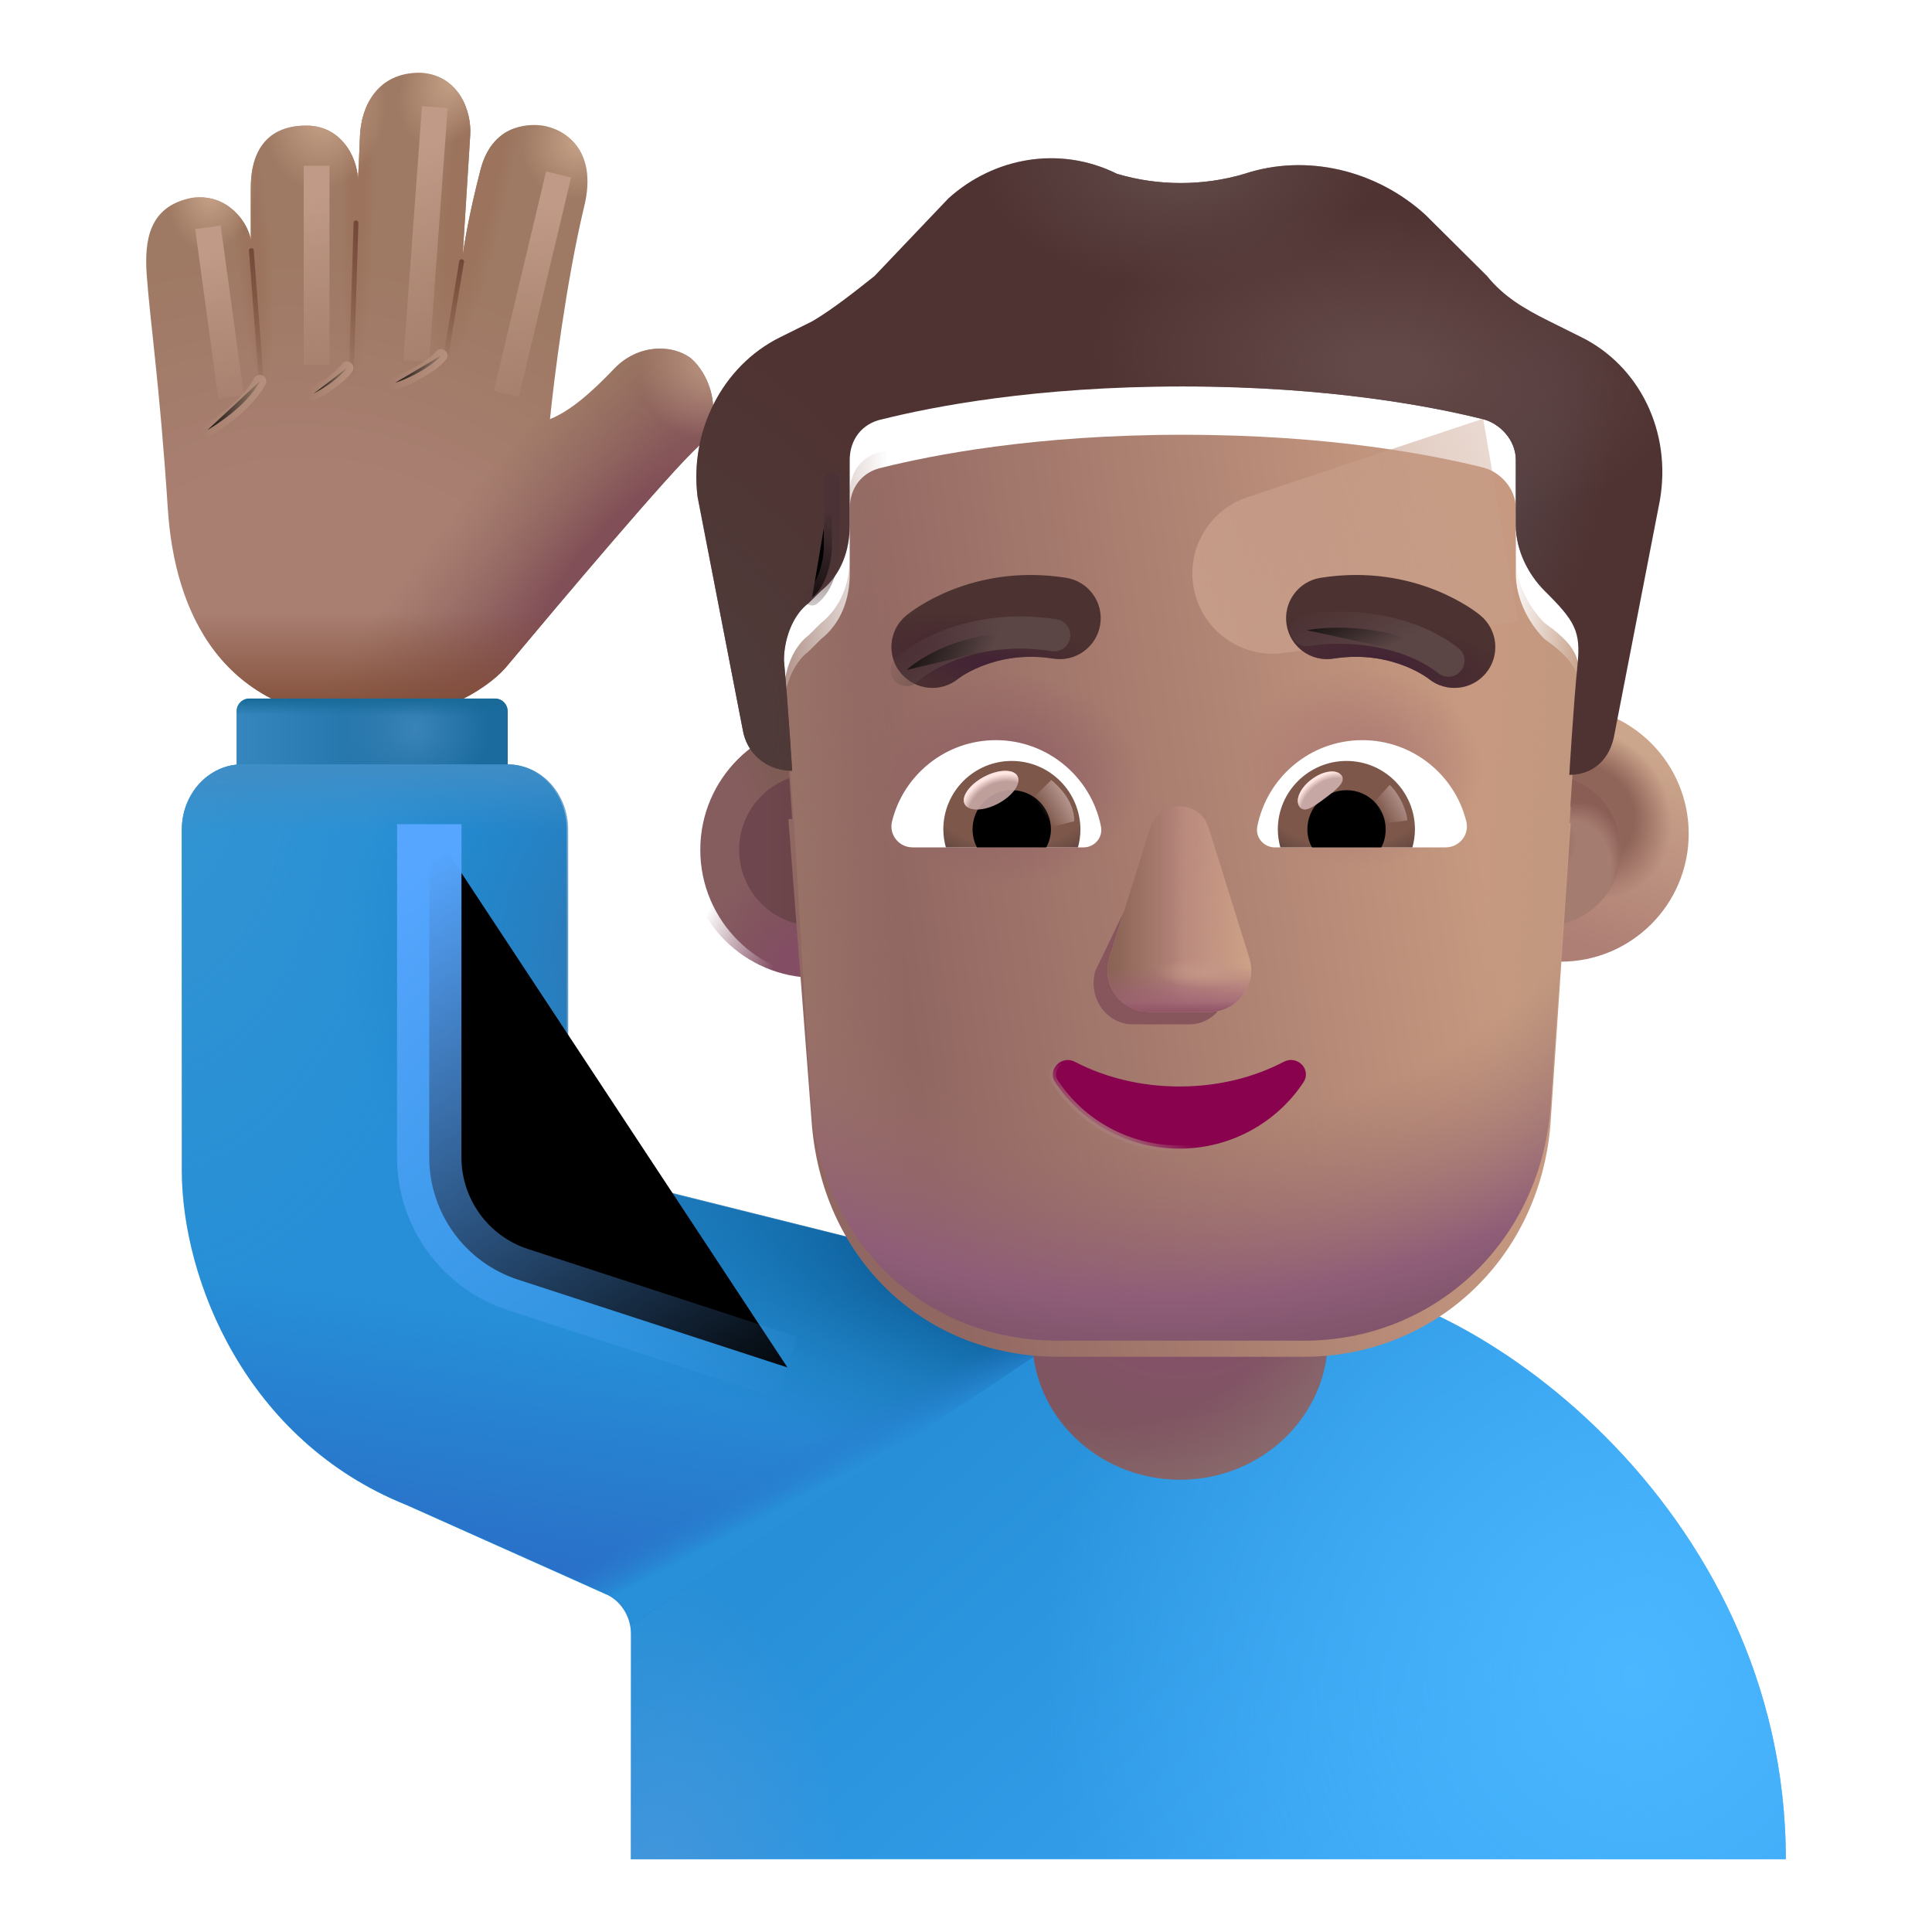 <svg viewBox="1 1 30 30" xmlns="http://www.w3.org/2000/svg">
<path d="M3.606 8.903C3.481 6.981 3.325 5.945 3.278 5.263C3.243 4.75 3.301 4.196 3.989 4.071C4.587 3.997 4.872 4.523 4.895 4.731C4.893 4.531 4.895 4.052 4.895 3.927C4.895 3.716 4.903 2.95 5.755 2.95C6.356 2.95 6.571 3.537 6.555 3.813C6.566 3.712 6.578 3.4 6.59 3.106C6.609 2.673 6.842 2.117 7.536 2.13C8.133 2.169 8.329 2.743 8.301 3.106L8.184 4.974C8.208 4.786 8.287 4.309 8.462 3.634C8.637 2.959 9.163 2.914 9.419 2.95C9.745 2.996 10.298 3.311 10.067 4.224C9.792 5.38 9.605 6.868 9.54 7.509C9.864 7.376 10.182 7.096 10.541 6.721C10.901 6.346 11.428 6.338 11.725 6.561C12.065 6.854 12.247 7.528 11.844 7.931C11.382 8.356 9.715 10.336 8.887 11.325C8.658 11.617 7.89 12.2 6.653 12.2C4.45 12.106 3.711 10.524 3.606 8.903Z" fill="url(#paint0_radial_4002_3870)"/>
<path d="M3.606 8.903C3.481 6.981 3.325 5.945 3.278 5.263C3.243 4.75 3.301 4.196 3.989 4.071C4.587 3.997 4.872 4.523 4.895 4.731C4.893 4.531 4.895 4.052 4.895 3.927C4.895 3.716 4.903 2.95 5.755 2.95C6.356 2.95 6.571 3.537 6.555 3.813C6.566 3.712 6.578 3.4 6.59 3.106C6.609 2.673 6.842 2.117 7.536 2.13C8.133 2.169 8.329 2.743 8.301 3.106L8.184 4.974C8.208 4.786 8.287 4.309 8.462 3.634C8.637 2.959 9.163 2.914 9.419 2.95C9.745 2.996 10.298 3.311 10.067 4.224C9.792 5.38 9.605 6.868 9.54 7.509C9.864 7.376 10.182 7.096 10.541 6.721C10.901 6.346 11.428 6.338 11.725 6.561C12.065 6.854 12.247 7.528 11.844 7.931C11.382 8.356 9.715 10.336 8.887 11.325C8.658 11.617 7.89 12.2 6.653 12.2C4.45 12.106 3.711 10.524 3.606 8.903Z" fill="url(#paint1_radial_4002_3870)"/>
<path d="M3.606 8.903C3.481 6.981 3.325 5.945 3.278 5.263C3.243 4.75 3.301 4.196 3.989 4.071C4.587 3.997 4.872 4.523 4.895 4.731C4.893 4.531 4.895 4.052 4.895 3.927C4.895 3.716 4.903 2.95 5.755 2.95C6.356 2.95 6.571 3.537 6.555 3.813C6.566 3.712 6.578 3.4 6.59 3.106C6.609 2.673 6.842 2.117 7.536 2.13C8.133 2.169 8.329 2.743 8.301 3.106L8.184 4.974C8.208 4.786 8.287 4.309 8.462 3.634C8.637 2.959 9.163 2.914 9.419 2.95C9.745 2.996 10.298 3.311 10.067 4.224C9.792 5.38 9.605 6.868 9.54 7.509C9.864 7.376 10.182 7.096 10.541 6.721C10.901 6.346 11.428 6.338 11.725 6.561C12.065 6.854 12.247 7.528 11.844 7.931C11.382 8.356 9.715 10.336 8.887 11.325C8.658 11.617 7.89 12.2 6.653 12.2C4.45 12.106 3.711 10.524 3.606 8.903Z" fill="url(#paint2_linear_4002_3870)"/>
<path d="M3.606 8.903C3.481 6.981 3.325 5.945 3.278 5.263C3.243 4.75 3.301 4.196 3.989 4.071C4.587 3.997 4.872 4.523 4.895 4.731C4.893 4.531 4.895 4.052 4.895 3.927C4.895 3.716 4.903 2.95 5.755 2.95C6.356 2.95 6.571 3.537 6.555 3.813C6.566 3.712 6.578 3.4 6.59 3.106C6.609 2.673 6.842 2.117 7.536 2.13C8.133 2.169 8.329 2.743 8.301 3.106L8.184 4.974C8.208 4.786 8.287 4.309 8.462 3.634C8.637 2.959 9.163 2.914 9.419 2.95C9.745 2.996 10.298 3.311 10.067 4.224C9.792 5.38 9.605 6.868 9.54 7.509C9.864 7.376 10.182 7.096 10.541 6.721C10.901 6.346 11.428 6.338 11.725 6.561C12.065 6.854 12.247 7.528 11.844 7.931C11.382 8.356 9.715 10.336 8.887 11.325C8.658 11.617 7.89 12.2 6.653 12.2C4.45 12.106 3.711 10.524 3.606 8.903Z" fill="url(#paint3_radial_4002_3870)"/>
<path d="M3.606 8.903C3.481 6.981 3.325 5.945 3.278 5.263C3.243 4.75 3.301 4.196 3.989 4.071C4.587 3.997 4.872 4.523 4.895 4.731C4.893 4.531 4.895 4.052 4.895 3.927C4.895 3.716 4.903 2.95 5.755 2.95C6.356 2.95 6.571 3.537 6.555 3.813C6.566 3.712 6.578 3.4 6.59 3.106C6.609 2.673 6.842 2.117 7.536 2.13C8.133 2.169 8.329 2.743 8.301 3.106L8.184 4.974C8.208 4.786 8.287 4.309 8.462 3.634C8.637 2.959 9.163 2.914 9.419 2.95C9.745 2.996 10.298 3.311 10.067 4.224C9.792 5.38 9.605 6.868 9.54 7.509C9.864 7.376 10.182 7.096 10.541 6.721C10.901 6.346 11.428 6.338 11.725 6.561C12.065 6.854 12.247 7.528 11.844 7.931C11.382 8.356 9.715 10.336 8.887 11.325C8.658 11.617 7.89 12.2 6.653 12.2C4.45 12.106 3.711 10.524 3.606 8.903Z" fill="url(#paint4_radial_4002_3870)"/>
<path d="M3.606 8.903C3.481 6.981 3.325 5.945 3.278 5.263C3.243 4.75 3.301 4.196 3.989 4.071C4.587 3.997 4.872 4.523 4.895 4.731C4.893 4.531 4.895 4.052 4.895 3.927C4.895 3.716 4.903 2.95 5.755 2.95C6.356 2.95 6.571 3.537 6.555 3.813C6.566 3.712 6.578 3.4 6.59 3.106C6.609 2.673 6.842 2.117 7.536 2.13C8.133 2.169 8.329 2.743 8.301 3.106L8.184 4.974C8.208 4.786 8.287 4.309 8.462 3.634C8.637 2.959 9.163 2.914 9.419 2.95C9.745 2.996 10.298 3.311 10.067 4.224C9.792 5.38 9.605 6.868 9.54 7.509C9.864 7.376 10.182 7.096 10.541 6.721C10.901 6.346 11.428 6.338 11.725 6.561C12.065 6.854 12.247 7.528 11.844 7.931C11.382 8.356 9.715 10.336 8.887 11.325C8.658 11.617 7.89 12.2 6.653 12.2C4.45 12.106 3.711 10.524 3.606 8.903Z" fill="url(#paint5_radial_4002_3870)"/>
<path d="M3.606 8.903C3.481 6.981 3.325 5.945 3.278 5.263C3.243 4.75 3.301 4.196 3.989 4.071C4.587 3.997 4.872 4.523 4.895 4.731C4.893 4.531 4.895 4.052 4.895 3.927C4.895 3.716 4.903 2.95 5.755 2.95C6.356 2.95 6.571 3.537 6.555 3.813C6.566 3.712 6.578 3.4 6.59 3.106C6.609 2.673 6.842 2.117 7.536 2.13C8.133 2.169 8.329 2.743 8.301 3.106L8.184 4.974C8.208 4.786 8.287 4.309 8.462 3.634C8.637 2.959 9.163 2.914 9.419 2.95C9.745 2.996 10.298 3.311 10.067 4.224C9.792 5.38 9.605 6.868 9.54 7.509C9.864 7.376 10.182 7.096 10.541 6.721C10.901 6.346 11.428 6.338 11.725 6.561C12.065 6.854 12.247 7.528 11.844 7.931C11.382 8.356 9.715 10.336 8.887 11.325C8.658 11.617 7.89 12.2 6.653 12.2C4.45 12.106 3.711 10.524 3.606 8.903Z" fill="url(#paint6_radial_4002_3870)"/>
<path d="M3.606 8.903C3.481 6.981 3.325 5.945 3.278 5.263C3.243 4.75 3.301 4.196 3.989 4.071C4.587 3.997 4.872 4.523 4.895 4.731C4.893 4.531 4.895 4.052 4.895 3.927C4.895 3.716 4.903 2.95 5.755 2.95C6.356 2.95 6.571 3.537 6.555 3.813C6.566 3.712 6.578 3.4 6.59 3.106C6.609 2.673 6.842 2.117 7.536 2.13C8.133 2.169 8.329 2.743 8.301 3.106L8.184 4.974C8.208 4.786 8.287 4.309 8.462 3.634C8.637 2.959 9.163 2.914 9.419 2.95C9.745 2.996 10.298 3.311 10.067 4.224C9.792 5.38 9.605 6.868 9.54 7.509C9.864 7.376 10.182 7.096 10.541 6.721C10.901 6.346 11.428 6.338 11.725 6.561C12.065 6.854 12.247 7.528 11.844 7.931C11.382 8.356 9.715 10.336 8.887 11.325C8.658 11.617 7.89 12.2 6.653 12.2C4.45 12.106 3.711 10.524 3.606 8.903Z" fill="url(#paint7_radial_4002_3870)"/>
<path d="M3.606 8.903C3.481 6.981 3.325 5.945 3.278 5.263C3.243 4.75 3.301 4.196 3.989 4.071C4.587 3.997 4.872 4.523 4.895 4.731C4.893 4.531 4.895 4.052 4.895 3.927C4.895 3.716 4.903 2.95 5.755 2.95C6.356 2.95 6.571 3.537 6.555 3.813C6.566 3.712 6.578 3.4 6.59 3.106C6.609 2.673 6.842 2.117 7.536 2.13C8.133 2.169 8.329 2.743 8.301 3.106L8.184 4.974C8.208 4.786 8.287 4.309 8.462 3.634C8.637 2.959 9.163 2.914 9.419 2.95C9.745 2.996 10.298 3.311 10.067 4.224C9.792 5.38 9.605 6.868 9.54 7.509C9.864 7.376 10.182 7.096 10.541 6.721C10.901 6.346 11.428 6.338 11.725 6.561C12.065 6.854 12.247 7.528 11.844 7.931C11.382 8.356 9.715 10.336 8.887 11.325C8.658 11.617 7.89 12.2 6.653 12.2C4.45 12.106 3.711 10.524 3.606 8.903Z" fill="url(#paint8_radial_4002_3870)"/>
<path d="M3.606 8.903C3.481 6.981 3.325 5.945 3.278 5.263C3.243 4.75 3.301 4.196 3.989 4.071C4.587 3.997 4.872 4.523 4.895 4.731C4.893 4.531 4.895 4.052 4.895 3.927C4.895 3.716 4.903 2.95 5.755 2.95C6.356 2.95 6.571 3.537 6.555 3.813C6.566 3.712 6.578 3.4 6.59 3.106C6.609 2.673 6.842 2.117 7.536 2.13C8.133 2.169 8.329 2.743 8.301 3.106L8.184 4.974C8.208 4.786 8.287 4.309 8.462 3.634C8.637 2.959 9.163 2.914 9.419 2.95C9.745 2.996 10.298 3.311 10.067 4.224C9.792 5.38 9.605 6.868 9.54 7.509C9.864 7.376 10.182 7.096 10.541 6.721C10.901 6.346 11.428 6.338 11.725 6.561C12.065 6.854 12.247 7.528 11.844 7.931C11.382 8.356 9.715 10.336 8.887 11.325C8.658 11.617 7.89 12.2 6.653 12.2C4.45 12.106 3.711 10.524 3.606 8.903Z" fill="url(#paint9_radial_4002_3870)"/>
<path d="M3.606 8.903C3.481 6.981 3.325 5.945 3.278 5.263C3.243 4.75 3.301 4.196 3.989 4.071C4.587 3.997 4.872 4.523 4.895 4.731C4.893 4.531 4.895 4.052 4.895 3.927C4.895 3.716 4.903 2.95 5.755 2.95C6.356 2.95 6.571 3.537 6.555 3.813C6.566 3.712 6.578 3.4 6.59 3.106C6.609 2.673 6.842 2.117 7.536 2.13C8.133 2.169 8.329 2.743 8.301 3.106L8.184 4.974C8.208 4.786 8.287 4.309 8.462 3.634C8.637 2.959 9.163 2.914 9.419 2.95C9.745 2.996 10.298 3.311 10.067 4.224C9.792 5.38 9.605 6.868 9.54 7.509C9.864 7.376 10.182 7.096 10.541 6.721C10.901 6.346 11.428 6.338 11.725 6.561C12.065 6.854 12.247 7.528 11.844 7.931C11.382 8.356 9.715 10.336 8.887 11.325C8.658 11.617 7.89 12.2 6.653 12.2C4.45 12.106 3.711 10.524 3.606 8.903Z" fill="url(#paint10_radial_4002_3870)"/>
<g filter="url(#filter0_f_4002_3870)">
<path d="M4.903 4.89L5.051 6.836" stroke="url(#paint11_linear_4002_3870)" stroke-width="0.075" stroke-linecap="round"/>
</g>
<g filter="url(#filter1_f_4002_3870)">
<path d="M6.528 4.461L6.457 6.758" stroke="url(#paint12_linear_4002_3870)" stroke-width="0.075" stroke-linecap="round"/>
</g>
<g filter="url(#filter2_f_4002_3870)">
<path d="M8.168 5.062L7.934 6.469" stroke="url(#paint13_linear_4002_3870)" stroke-width="0.075" stroke-linecap="round"/>
</g>
<g filter="url(#filter3_f_4002_3870)">
<path d="M4.229 4.53L4.588 7.163" stroke="url(#paint14_linear_4002_3870)" stroke-width="0.4"/>
</g>
<g filter="url(#filter4_f_4002_3870)">
<path d="M5.916 3.574V6.663" stroke="url(#paint15_linear_4002_3870)" stroke-width="0.4"/>
</g>
<g filter="url(#filter5_f_4002_3870)">
<path d="M7.752 2.663L7.463 6.607" stroke="url(#paint16_linear_4002_3870)" stroke-width="0.4"/>
</g>
<g filter="url(#filter6_f_4002_3870)">
<path d="M9.674 3.709L8.862 7.116" stroke="url(#paint17_linear_4002_3870)" stroke-width="0.4"/>
</g>
<g filter="url(#filter7_f_4002_3870)">
<path d="M4.221 7.678C4.33 7.616 4.838 7.299 5.034 6.92" stroke="url(#paint18_linear_4002_3870)" stroke-width="0.2" stroke-linecap="round"/>
</g>
<g filter="url(#filter8_f_4002_3870)">
<path d="M6.388 6.713C6.258 6.877 6.055 7.012 5.87 7.112" stroke="url(#paint19_linear_4002_3870)" stroke-width="0.2" stroke-linecap="round"/>
</g>
<g filter="url(#filter9_f_4002_3870)">
<path d="M7.847 6.521C7.717 6.686 7.346 6.881 7.135 6.944" stroke="url(#paint20_linear_4002_3870)" stroke-width="0.2" stroke-linecap="round"/>
</g>
<path d="M4.673 12.047C4.673 11.936 4.763 11.847 4.873 11.847H8.684C8.795 11.847 8.884 11.936 8.884 12.047V13.761H4.673V12.047Z" fill="url(#paint21_linear_4002_3870)"/>
<path d="M4.673 12.047C4.673 11.936 4.763 11.847 4.873 11.847H8.684C8.795 11.847 8.884 11.936 8.884 12.047V13.761H4.673V12.047Z" fill="url(#paint22_radial_4002_3870)"/>
<path d="M4.673 12.047C4.673 11.936 4.763 11.847 4.873 11.847H8.684C8.795 11.847 8.884 11.936 8.884 12.047V13.761H4.673V12.047Z" fill="url(#paint23_linear_4002_3870)"/>
<path d="M20.288 20.87H21.258C23.748 20.87 28.73 24.37 28.73 29.87H10.797V26.37C10.797 26.094 10.628 25.837 10.383 25.745L7.31 24.37C4.819 23.37 3.823 20.87 3.823 19.172V13.885C3.823 13.321 4.247 12.87 4.755 12.87L8.869 12.87C9.387 12.87 9.801 13.331 9.801 13.885V17.87C9.801 19.172 10.797 19.37 10.797 19.37L16.775 20.87H20.288Z" fill="url(#paint24_linear_4002_3870)"/>
<path d="M20.288 20.87H21.258C23.748 20.87 28.73 24.37 28.73 29.87H10.797V26.37C10.797 26.094 10.628 25.837 10.383 25.745L7.31 24.37C4.819 23.37 3.823 20.87 3.823 19.172V13.885C3.823 13.321 4.247 12.87 4.755 12.87L8.869 12.87C9.387 12.87 9.801 13.331 9.801 13.885V17.87C9.801 19.172 10.797 19.37 10.797 19.37L16.775 20.87H20.288Z" fill="url(#paint25_radial_4002_3870)"/>
<path d="M20.288 20.87H21.258C23.748 20.87 28.73 24.37 28.73 29.87H10.797V26.37C10.797 26.094 10.628 25.837 10.383 25.745L7.31 24.37C4.819 23.37 3.823 20.87 3.823 19.172V13.885C3.823 13.321 4.247 12.87 4.755 12.87L8.869 12.87C9.387 12.87 9.801 13.331 9.801 13.885V17.87C9.801 19.172 10.797 19.37 10.797 19.37L16.775 20.87H20.288Z" fill="url(#paint26_radial_4002_3870)"/>
<path d="M18.681 20.98L10.807 26.225C10.76 26.008 10.609 25.821 10.407 25.745L7.323 24.37C4.823 23.37 3.823 20.87 3.823 19.172V13.885C3.823 13.321 4.248 12.87 4.758 12.87L8.888 12.87C9.407 12.87 9.823 13.331 9.823 13.885V17.87C9.823 19.172 10.823 19.37 10.823 19.37L16.823 20.87L18.681 20.98Z" fill="url(#paint27_linear_4002_3870)"/>
<path d="M18.681 20.98L10.807 26.225C10.76 26.008 10.609 25.821 10.407 25.745L7.323 24.37C4.823 23.37 3.823 20.87 3.823 19.172V13.885C3.823 13.321 4.248 12.87 4.758 12.87L8.888 12.87C9.407 12.87 9.823 13.331 9.823 13.885V17.87C9.823 19.172 10.823 19.37 10.823 19.37L16.823 20.87L18.681 20.98Z" fill="url(#paint28_radial_4002_3870)"/>
<path d="M18.681 20.98L10.807 26.225C10.76 26.008 10.609 25.821 10.407 25.745L7.323 24.37C4.823 23.37 3.823 20.87 3.823 19.172V13.885C3.823 13.321 4.248 12.87 4.758 12.87L8.888 12.87C9.407 12.87 9.823 13.331 9.823 13.885V17.87C9.823 19.172 10.823 19.37 10.823 19.37L16.823 20.87L18.681 20.98Z" fill="url(#paint29_radial_4002_3870)"/>
<path d="M18.681 20.98L10.807 26.225C10.76 26.008 10.609 25.821 10.407 25.745L7.323 24.37C4.823 23.37 3.823 20.87 3.823 19.172V13.885C3.823 13.321 4.248 12.87 4.758 12.87L8.888 12.87C9.407 12.87 9.823 13.331 9.823 13.885V17.87C9.823 19.172 10.823 19.37 10.823 19.37L16.823 20.87L18.681 20.98Z" fill="url(#paint30_radial_4002_3870)"/>
<path d="M18.681 20.98L10.807 26.225C10.76 26.008 10.609 25.821 10.407 25.745L7.323 24.37C4.823 23.37 3.823 20.87 3.823 19.172V13.885C3.823 13.321 4.248 12.87 4.758 12.87L8.888 12.87C9.407 12.87 9.823 13.331 9.823 13.885V17.87C9.823 19.172 10.823 19.37 10.823 19.37L16.823 20.87L18.681 20.98Z" fill="url(#paint31_linear_4002_3870)"/>
<path d="M18.681 20.98L10.807 26.225C10.76 26.008 10.609 25.821 10.407 25.745L7.323 24.37C4.823 23.37 3.823 20.87 3.823 19.172V13.885C3.823 13.321 4.248 12.87 4.758 12.87L8.888 12.87C9.407 12.87 9.823 13.331 9.823 13.885V17.87C9.823 19.172 10.823 19.37 10.823 19.37L16.823 20.87L18.681 20.98Z" fill="url(#paint32_linear_4002_3870)"/>
<path d="M19.323 23.976C18.055 23.976 17.027 22.991 17.027 21.776V19.176C17.027 17.961 18.055 16.976 19.323 16.976C20.591 16.976 21.619 17.961 21.619 19.176V21.776C21.619 22.991 20.591 23.976 19.323 23.976Z" fill="url(#paint33_radial_4002_3870)"/>
<path d="M19.323 23.976C18.055 23.976 17.027 22.991 17.027 21.776V19.176C17.027 17.961 18.055 16.976 19.323 16.976C20.591 16.976 21.619 17.961 21.619 19.176V21.776C21.619 22.991 20.591 23.976 19.323 23.976Z" fill="url(#paint34_radial_4002_3870)"/>
<g filter="url(#filter10_f_4002_3870)">
<path d="M7.666 13.798L7.665 18.97C7.665 19.835 8.222 20.603 9.046 20.871L13.228 22.234" stroke="url(#paint35_linear_4002_3870)"/>
</g>
<g filter="url(#filter11_i_4002_3870)">
<circle cx="13.661" cy="14.196" r="1.987" fill="url(#paint36_radial_4002_3870)"/>
</g>
<circle cx="13.661" cy="14.196" r="1.987" fill="url(#paint37_radial_4002_3870)"/>
<g filter="url(#filter12_f_4002_3870)">
<circle cx="13.661" cy="14.196" r="1.184" fill="url(#paint38_linear_4002_3870)"/>
</g>
<g filter="url(#filter13_i_4002_3870)">
<circle cx="24.985" cy="14.196" r="1.987" fill="url(#paint39_linear_4002_3870)"/>
<circle cx="24.985" cy="14.196" r="1.987" fill="url(#paint40_radial_4002_3870)"/>
</g>
<g filter="url(#filter14_f_4002_3870)">
<circle cx="24.985" cy="14.196" r="1.184" fill="#A57C70"/>
<circle cx="24.985" cy="14.196" r="1.184" fill="url(#paint41_radial_4002_3870)"/>
<circle cx="24.985" cy="14.196" r="1.184" fill="url(#paint42_radial_4002_3870)"/>
</g>
<g filter="url(#filter15_i_4002_3870)">
<path d="M13.242 13.466C13.262 13.468 13.281 13.468 13.301 13.468C13.301 13.468 13.237 12.453 13.173 11.754C13.173 11.437 13.301 11.056 13.556 10.865L13.748 10.675C14.067 10.421 14.195 10.04 14.195 9.659V8.643C14.195 8.326 14.386 8.072 14.705 8.009C15.472 7.818 17.068 7.501 19.366 7.501C21.665 7.501 23.261 7.818 24.027 8.009C24.283 8.072 24.538 8.326 24.538 8.643V9.659C24.538 10.04 24.73 10.421 24.985 10.675C25.583 11.094 25.546 11.324 25.496 11.818C25.432 12.453 25.368 13.532 25.368 13.532C25.375 13.532 25.383 13.532 25.39 13.531L25.073 18.243C24.882 20.35 23.226 21.818 21.252 21.818H17.43C15.392 21.818 13.8 20.35 13.609 18.243L13.242 13.466Z" fill="url(#paint43_linear_4002_3870)"/>
<path d="M13.242 13.466C13.262 13.468 13.281 13.468 13.301 13.468C13.301 13.468 13.237 12.453 13.173 11.754C13.173 11.437 13.301 11.056 13.556 10.865L13.748 10.675C14.067 10.421 14.195 10.04 14.195 9.659V8.643C14.195 8.326 14.386 8.072 14.705 8.009C15.472 7.818 17.068 7.501 19.366 7.501C21.665 7.501 23.261 7.818 24.027 8.009C24.283 8.072 24.538 8.326 24.538 8.643V9.659C24.538 10.04 24.73 10.421 24.985 10.675C25.583 11.094 25.546 11.324 25.496 11.818C25.432 12.453 25.368 13.532 25.368 13.532C25.375 13.532 25.383 13.532 25.39 13.531L25.073 18.243C24.882 20.35 23.226 21.818 21.252 21.818H17.43C15.392 21.818 13.8 20.35 13.609 18.243L13.242 13.466Z" fill="url(#paint44_radial_4002_3870)"/>
<path d="M13.242 13.466C13.262 13.468 13.281 13.468 13.301 13.468C13.301 13.468 13.237 12.453 13.173 11.754C13.173 11.437 13.301 11.056 13.556 10.865L13.748 10.675C14.067 10.421 14.195 10.04 14.195 9.659V8.643C14.195 8.326 14.386 8.072 14.705 8.009C15.472 7.818 17.068 7.501 19.366 7.501C21.665 7.501 23.261 7.818 24.027 8.009C24.283 8.072 24.538 8.326 24.538 8.643V9.659C24.538 10.04 24.73 10.421 24.985 10.675C25.583 11.094 25.546 11.324 25.496 11.818C25.432 12.453 25.368 13.532 25.368 13.532C25.375 13.532 25.383 13.532 25.39 13.531L25.073 18.243C24.882 20.35 23.226 21.818 21.252 21.818H17.43C15.392 21.818 13.8 20.35 13.609 18.243L13.242 13.466Z" fill="url(#paint45_radial_4002_3870)"/>
</g>
<path d="M13.173 11.754C13.173 11.437 13.301 11.056 13.556 10.865L13.748 10.675C14.067 10.421 14.195 10.04 14.195 9.659V8.643C14.195 8.326 14.386 8.072 14.705 8.009C15.472 7.818 17.068 7.501 19.366 7.501C21.665 7.501 23.261 7.818 24.027 8.009C24.283 8.072 24.538 8.326 24.538 8.643V9.659C24.538 10.04 24.73 10.421 24.985 10.675C25.583 11.094 25.546 11.324 25.496 11.818C25.432 12.453 25.368 13.532 25.368 13.532C25.375 13.532 25.383 13.532 25.39 13.531L25.073 18.243C24.882 20.35 23.226 21.818 21.252 21.818H17.43C15.392 21.818 13.8 20.35 13.609 18.243C13.443 16.081 13.37 13.913 13.173 11.754Z" fill="url(#paint46_linear_4002_3870)"/>
<path d="M13.173 11.754C13.173 11.437 13.301 11.056 13.556 10.865L13.748 10.675C14.067 10.421 14.195 10.04 14.195 9.659V8.643C14.195 8.326 14.386 8.072 14.705 8.009C15.472 7.818 17.068 7.501 19.366 7.501C21.665 7.501 23.261 7.818 24.027 8.009C24.283 8.072 24.538 8.326 24.538 8.643V9.659C24.538 10.04 24.73 10.421 24.985 10.675C25.583 11.094 25.546 11.324 25.496 11.818C25.432 12.453 25.368 13.532 25.368 13.532C25.375 13.532 25.383 13.532 25.39 13.531L25.073 18.243C24.882 20.35 23.226 21.818 21.252 21.818H17.43C15.392 21.818 13.8 20.35 13.609 18.243C13.443 16.081 13.37 13.913 13.173 11.754Z" fill="url(#paint47_linear_4002_3870)"/>
<path d="M13.173 11.754C13.173 11.437 13.301 11.056 13.556 10.865L13.748 10.675C14.067 10.421 14.195 10.04 14.195 9.659V8.643C14.195 8.326 14.386 8.072 14.705 8.009C15.472 7.818 17.068 7.501 19.366 7.501C21.665 7.501 23.261 7.818 24.027 8.009C24.283 8.072 24.538 8.326 24.538 8.643V9.659C24.538 10.04 24.73 10.421 24.985 10.675C25.583 11.094 25.546 11.324 25.496 11.818C25.432 12.453 25.368 13.532 25.368 13.532C25.375 13.532 25.383 13.532 25.39 13.531L25.073 18.243C24.882 20.35 23.226 21.818 21.252 21.818H17.43C15.392 21.818 13.8 20.35 13.609 18.243C13.443 16.081 13.37 13.913 13.173 11.754Z" fill="url(#paint48_radial_4002_3870)"/>
<g filter="url(#filter16_f_4002_3870)">
<path d="M24.031 7.501L20.367 8.722C19.744 8.93 19.389 9.587 19.556 10.222C19.717 10.83 20.304 11.223 20.927 11.14L24.569 10.652L24.031 7.501Z" fill="url(#paint49_linear_4002_3870)"/>
</g>
<g filter="url(#filter17_i_4002_3870)">
<path d="M25.049 6.485L25.56 6.739C26.453 7.183 26.964 8.199 26.773 9.278L26.07 12.897C26.008 13.271 25.761 13.522 25.39 13.532C25.383 13.532 25.375 13.532 25.368 13.532C25.368 13.532 25.432 12.453 25.496 11.818C25.548 11.302 25.458 11.145 24.985 10.675C24.73 10.421 24.538 10.04 24.538 9.659V8.643C24.538 8.326 24.283 8.072 24.027 8.009C23.261 7.818 21.665 7.501 19.366 7.501C17.068 7.501 15.471 7.818 14.705 8.009C14.386 8.072 14.194 8.326 14.194 8.643V9.659C14.194 10.04 14.067 10.421 13.748 10.675L13.556 10.865C13.301 11.056 13.173 11.437 13.173 11.754C13.237 12.453 13.301 13.468 13.301 13.468C13.281 13.468 13.261 13.468 13.242 13.466C12.885 13.442 12.595 13.195 12.534 12.834L11.832 9.215C11.704 8.199 12.215 7.183 13.109 6.739L13.62 6.485C13.939 6.294 14.258 6.041 14.578 5.787L15.727 4.58C16.429 3.946 17.451 3.755 18.345 4.199C18.983 4.39 19.686 4.39 20.324 4.199C21.282 3.882 22.367 4.136 23.133 4.834L24.091 5.787C24.346 6.104 24.666 6.294 25.049 6.485Z" fill="#4F3332"/>
<path d="M25.049 6.485L25.56 6.739C26.453 7.183 26.964 8.199 26.773 9.278L26.07 12.897C26.008 13.271 25.761 13.522 25.39 13.532C25.383 13.532 25.375 13.532 25.368 13.532C25.368 13.532 25.432 12.453 25.496 11.818C25.548 11.302 25.458 11.145 24.985 10.675C24.73 10.421 24.538 10.04 24.538 9.659V8.643C24.538 8.326 24.283 8.072 24.027 8.009C23.261 7.818 21.665 7.501 19.366 7.501C17.068 7.501 15.471 7.818 14.705 8.009C14.386 8.072 14.194 8.326 14.194 8.643V9.659C14.194 10.04 14.067 10.421 13.748 10.675L13.556 10.865C13.301 11.056 13.173 11.437 13.173 11.754C13.237 12.453 13.301 13.468 13.301 13.468C13.281 13.468 13.261 13.468 13.242 13.466C12.885 13.442 12.595 13.195 12.534 12.834L11.832 9.215C11.704 8.199 12.215 7.183 13.109 6.739L13.62 6.485C13.939 6.294 14.258 6.041 14.578 5.787L15.727 4.58C16.429 3.946 17.451 3.755 18.345 4.199C18.983 4.39 19.686 4.39 20.324 4.199C21.282 3.882 22.367 4.136 23.133 4.834L24.091 5.787C24.346 6.104 24.666 6.294 25.049 6.485Z" fill="url(#paint50_radial_4002_3870)"/>
<path d="M25.049 6.485L25.56 6.739C26.453 7.183 26.964 8.199 26.773 9.278L26.07 12.897C26.008 13.271 25.761 13.522 25.39 13.532C25.383 13.532 25.375 13.532 25.368 13.532C25.368 13.532 25.432 12.453 25.496 11.818C25.548 11.302 25.458 11.145 24.985 10.675C24.73 10.421 24.538 10.04 24.538 9.659V8.643C24.538 8.326 24.283 8.072 24.027 8.009C23.261 7.818 21.665 7.501 19.366 7.501C17.068 7.501 15.471 7.818 14.705 8.009C14.386 8.072 14.194 8.326 14.194 8.643V9.659C14.194 10.04 14.067 10.421 13.748 10.675L13.556 10.865C13.301 11.056 13.173 11.437 13.173 11.754C13.237 12.453 13.301 13.468 13.301 13.468C13.281 13.468 13.261 13.468 13.242 13.466C12.885 13.442 12.595 13.195 12.534 12.834L11.832 9.215C11.704 8.199 12.215 7.183 13.109 6.739L13.62 6.485C13.939 6.294 14.258 6.041 14.578 5.787L15.727 4.58C16.429 3.946 17.451 3.755 18.345 4.199C18.983 4.39 19.686 4.39 20.324 4.199C21.282 3.882 22.367 4.136 23.133 4.834L24.091 5.787C24.346 6.104 24.666 6.294 25.049 6.485Z" fill="url(#paint51_radial_4002_3870)"/>
<path d="M25.049 6.485L25.56 6.739C26.453 7.183 26.964 8.199 26.773 9.278L26.07 12.897C26.008 13.271 25.761 13.522 25.39 13.532C25.383 13.532 25.375 13.532 25.368 13.532C25.368 13.532 25.432 12.453 25.496 11.818C25.548 11.302 25.458 11.145 24.985 10.675C24.73 10.421 24.538 10.04 24.538 9.659V8.643C24.538 8.326 24.283 8.072 24.027 8.009C23.261 7.818 21.665 7.501 19.366 7.501C17.068 7.501 15.471 7.818 14.705 8.009C14.386 8.072 14.194 8.326 14.194 8.643V9.659C14.194 10.04 14.067 10.421 13.748 10.675L13.556 10.865C13.301 11.056 13.173 11.437 13.173 11.754C13.237 12.453 13.301 13.468 13.301 13.468C13.281 13.468 13.261 13.468 13.242 13.466C12.885 13.442 12.595 13.195 12.534 12.834L11.832 9.215C11.704 8.199 12.215 7.183 13.109 6.739L13.62 6.485C13.939 6.294 14.258 6.041 14.578 5.787L15.727 4.58C16.429 3.946 17.451 3.755 18.345 4.199C18.983 4.39 19.686 4.39 20.324 4.199C21.282 3.882 22.367 4.136 23.133 4.834L24.091 5.787C24.346 6.104 24.666 6.294 25.049 6.485Z" fill="url(#paint52_radial_4002_3870)"/>
<path d="M25.049 6.485L25.56 6.739C26.453 7.183 26.964 8.199 26.773 9.278L26.07 12.897C26.008 13.271 25.761 13.522 25.39 13.532C25.383 13.532 25.375 13.532 25.368 13.532C25.368 13.532 25.432 12.453 25.496 11.818C25.548 11.302 25.458 11.145 24.985 10.675C24.73 10.421 24.538 10.04 24.538 9.659V8.643C24.538 8.326 24.283 8.072 24.027 8.009C23.261 7.818 21.665 7.501 19.366 7.501C17.068 7.501 15.471 7.818 14.705 8.009C14.386 8.072 14.194 8.326 14.194 8.643V9.659C14.194 10.04 14.067 10.421 13.748 10.675L13.556 10.865C13.301 11.056 13.173 11.437 13.173 11.754C13.237 12.453 13.301 13.468 13.301 13.468C13.281 13.468 13.261 13.468 13.242 13.466C12.885 13.442 12.595 13.195 12.534 12.834L11.832 9.215C11.704 8.199 12.215 7.183 13.109 6.739L13.62 6.485C13.939 6.294 14.258 6.041 14.578 5.787L15.727 4.58C16.429 3.946 17.451 3.755 18.345 4.199C18.983 4.39 19.686 4.39 20.324 4.199C21.282 3.882 22.367 4.136 23.133 4.834L24.091 5.787C24.346 6.104 24.666 6.294 25.049 6.485Z" fill="url(#paint53_radial_4002_3870)"/>
</g>
<g filter="url(#filter18_f_4002_3870)">
<path d="M18.985 14.05L18.009 16.073C17.887 16.489 18.178 16.906 18.59 16.906H19.467C19.879 16.906 20.169 16.483 20.048 16.073L19.455 14.05C19.328 13.602 19.118 13.602 18.985 14.05Z" fill="#87565C"/>
</g>
<g filter="url(#filter19_f_4002_3870)">
<path d="M18.858 13.856L18.225 15.879C18.096 16.295 18.406 16.712 18.845 16.712H19.781C20.22 16.712 20.529 16.289 20.4 15.879L19.768 13.856C19.632 13.408 19 13.408 18.858 13.856Z" fill="#B7877D"/>
<path d="M18.858 13.856L18.225 15.879C18.096 16.295 18.406 16.712 18.845 16.712H19.781C20.22 16.712 20.529 16.289 20.4 15.879L19.768 13.856C19.632 13.408 19 13.408 18.858 13.856Z" fill="url(#paint54_linear_4002_3870)"/>
<path d="M18.858 13.856L18.225 15.879C18.096 16.295 18.406 16.712 18.845 16.712H19.781C20.22 16.712 20.529 16.289 20.4 15.879L19.768 13.856C19.632 13.408 19 13.408 18.858 13.856Z" fill="url(#paint55_linear_4002_3870)"/>
<path d="M18.858 13.856L18.225 15.879C18.096 16.295 18.406 16.712 18.845 16.712H19.781C20.22 16.712 20.529 16.289 20.4 15.879L19.768 13.856C19.632 13.408 19 13.408 18.858 13.856Z" fill="url(#paint56_linear_4002_3870)"/>
<path d="M18.858 13.856L18.225 15.879C18.096 16.295 18.406 16.712 18.845 16.712H19.781C20.22 16.712 20.529 16.289 20.4 15.879L19.768 13.856C19.632 13.408 19 13.408 18.858 13.856Z" fill="url(#paint57_radial_4002_3870)"/>
</g>
<path d="M18.858 13.856L18.225 15.879C18.096 16.295 18.406 16.712 18.845 16.712H19.781C20.22 16.712 20.529 16.289 20.4 15.879L19.768 13.856C19.632 13.408 19 13.408 18.858 13.856Z" fill="url(#paint58_linear_4002_3870)"/>
<path d="M17.687 17.486L17.687 17.486L17.687 17.486C17.583 17.433 17.475 17.466 17.41 17.534C17.346 17.602 17.32 17.711 17.387 17.807C17.795 18.425 18.505 18.836 19.313 18.836C20.121 18.836 20.831 18.424 21.239 17.807C21.305 17.708 21.281 17.599 21.215 17.531C21.15 17.464 21.042 17.433 20.939 17.486L20.939 17.486L20.938 17.486C20.469 17.731 19.915 17.871 19.313 17.871C18.716 17.871 18.157 17.731 17.687 17.486Z" fill="#88024E" stroke="url(#paint59_linear_4002_3870)" stroke-width="0.1"/>
<g filter="url(#filter20_i_4002_3870)">
<path d="M23.74 10.958L23.739 10.957L23.737 10.955L23.731 10.951L23.717 10.939C23.706 10.931 23.692 10.92 23.674 10.907C23.64 10.881 23.592 10.848 23.533 10.811C23.414 10.737 23.246 10.645 23.033 10.56C22.606 10.391 21.996 10.255 21.256 10.372C20.91 10.427 20.673 10.752 20.728 11.099C20.783 11.445 21.108 11.682 21.454 11.627C21.928 11.552 22.307 11.64 22.566 11.742C22.696 11.793 22.795 11.849 22.858 11.888C22.89 11.908 22.912 11.923 22.924 11.932C22.928 11.935 22.932 11.938 22.933 11.939C23.202 12.159 23.599 12.121 23.822 11.853C24.047 11.584 24.01 11.183 23.74 10.958Z" fill="#4C3230"/>
<path d="M23.74 10.958L23.739 10.957L23.737 10.955L23.731 10.951L23.717 10.939C23.706 10.931 23.692 10.92 23.674 10.907C23.64 10.881 23.592 10.848 23.533 10.811C23.414 10.737 23.246 10.645 23.033 10.56C22.606 10.391 21.996 10.255 21.256 10.372C20.91 10.427 20.673 10.752 20.728 11.099C20.783 11.445 21.108 11.682 21.454 11.627C21.928 11.552 22.307 11.64 22.566 11.742C22.696 11.793 22.795 11.849 22.858 11.888C22.89 11.908 22.912 11.923 22.924 11.932C22.928 11.935 22.932 11.938 22.933 11.939C23.202 12.159 23.599 12.121 23.822 11.853C24.047 11.584 24.01 11.183 23.74 10.958Z" fill="url(#paint60_radial_4002_3870)"/>
</g>
<g filter="url(#filter21_i_4002_3870)">
<path d="M14.821 10.958L14.822 10.958L14.823 10.957L14.825 10.955L14.83 10.951L14.845 10.939C14.856 10.931 14.87 10.92 14.887 10.907C14.922 10.881 14.97 10.848 15.029 10.811C15.148 10.737 15.316 10.645 15.529 10.56C15.956 10.391 16.566 10.255 17.305 10.372C17.652 10.427 17.889 10.752 17.834 11.099C17.779 11.445 17.454 11.682 17.107 11.627C16.634 11.552 16.255 11.64 15.996 11.742C15.866 11.793 15.766 11.849 15.703 11.888C15.672 11.908 15.65 11.923 15.638 11.932C15.633 11.935 15.63 11.938 15.629 11.939C15.359 12.159 14.963 12.121 14.739 11.853C14.515 11.584 14.551 11.183 14.821 10.958Z" fill="#4C3230"/>
<path d="M14.821 10.958L14.822 10.958L14.823 10.957L14.825 10.955L14.83 10.951L14.845 10.939C14.856 10.931 14.87 10.92 14.887 10.907C14.922 10.881 14.97 10.848 15.029 10.811C15.148 10.737 15.316 10.645 15.529 10.56C15.956 10.391 16.566 10.255 17.305 10.372C17.652 10.427 17.889 10.752 17.834 11.099C17.779 11.445 17.454 11.682 17.107 11.627C16.634 11.552 16.255 11.64 15.996 11.742C15.866 11.793 15.766 11.849 15.703 11.888C15.672 11.908 15.65 11.923 15.638 11.932C15.633 11.935 15.63 11.938 15.629 11.939C15.359 12.159 14.963 12.121 14.739 11.853C14.515 11.584 14.551 11.183 14.821 10.958Z" fill="url(#paint61_radial_4002_3870)"/>
</g>
<path d="M22.155 12.493C22.932 12.493 23.589 13.029 23.768 13.753C23.821 13.96 23.661 14.158 23.449 14.158H20.794C20.625 14.158 20.49 14.004 20.523 13.835C20.673 13.072 21.344 12.493 22.155 12.493Z" fill="white"/>
<path d="M21.909 12.816C22.498 12.816 22.971 13.294 22.971 13.878C22.971 13.975 22.956 14.071 22.932 14.158H20.881C20.856 14.066 20.842 13.975 20.842 13.878C20.842 13.294 21.32 12.816 21.909 12.816Z" fill="url(#paint62_radial_4002_3870)"/>
<path d="M21.301 13.878C21.301 13.54 21.571 13.27 21.909 13.27C22.247 13.27 22.517 13.54 22.517 13.878C22.517 13.98 22.493 14.076 22.45 14.158H21.373C21.325 14.076 21.301 13.98 21.301 13.878Z" fill="black"/>
<g filter="url(#filter22_f_4002_3870)">
<path d="M21.831 13.041C21.906 13.142 21.748 13.265 21.568 13.4C21.389 13.534 21.255 13.629 21.18 13.528C21.104 13.426 21.188 13.235 21.368 13.101C21.548 12.966 21.755 12.94 21.831 13.041Z" fill="#C7A7A3"/>
<path d="M21.831 13.041C21.906 13.142 21.748 13.265 21.568 13.4C21.389 13.534 21.255 13.629 21.18 13.528C21.104 13.426 21.188 13.235 21.368 13.101C21.548 12.966 21.755 12.94 21.831 13.041Z" fill="url(#paint63_radial_4002_3870)"/>
</g>
<g filter="url(#filter23_f_4002_3870)">
<path d="M22.855 13.738C22.816 13.464 22.655 13.257 22.58 13.188L22.27 13.527L22.41 13.799L22.855 13.738Z" fill="url(#paint64_linear_4002_3870)"/>
</g>
<path d="M16.464 12.493C15.687 12.493 15.03 13.029 14.852 13.753C14.799 13.96 14.958 14.158 15.171 14.158H17.826C17.995 14.158 18.13 14.004 18.096 13.835C17.947 13.072 17.271 12.493 16.464 12.493Z" fill="white"/>
<path d="M16.71 12.816C16.121 12.816 15.648 13.294 15.648 13.878C15.648 13.975 15.663 14.071 15.687 14.158H17.739C17.763 14.066 17.777 13.975 17.777 13.878C17.773 13.294 17.299 12.816 16.71 12.816Z" fill="url(#paint65_radial_4002_3870)"/>
<path d="M17.319 13.878C17.319 13.54 17.048 13.27 16.71 13.27C16.372 13.27 16.102 13.54 16.102 13.878C16.102 13.98 16.126 14.076 16.17 14.158H17.246C17.29 14.076 17.319 13.98 17.319 13.878Z" fill="black"/>
<g filter="url(#filter24_f_4002_3870)">
<path d="M17.681 13.753C17.681 13.41 17.402 13.181 17.326 13.112L16.983 13.444L17.194 13.874L17.681 13.753Z" fill="url(#paint66_linear_4002_3870)"/>
</g>
<g filter="url(#filter25_f_4002_3870)">
<ellipse cx="16.39" cy="13.27" rx="0.464" ry="0.235" transform="rotate(-27.914 16.39 13.27)" fill="#C7A7A3" fill-opacity="0.9"/>
<ellipse cx="16.39" cy="13.27" rx="0.464" ry="0.235" transform="rotate(-27.914 16.39 13.27)" fill="url(#paint67_radial_4002_3870)"/>
</g>
<g filter="url(#filter26_f_4002_3870)">
<path d="M21.29 10.786C21.802 10.696 22.8 10.722 23.491 11.259" stroke="url(#paint68_linear_4002_3870)" stroke-width="0.5" stroke-linecap="round"/>
</g>
<g filter="url(#filter27_f_4002_3870)">
<path d="M15.076 11.403C15.466 11.059 16.316 10.697 17.37 10.864" stroke="url(#paint69_linear_4002_3870)" stroke-width="0.5" stroke-linecap="round"/>
</g>
<g filter="url(#filter28_f_4002_3870)">
<path d="M13.917 8.469V9.537C13.908 9.714 13.833 10.11 13.61 10.277" stroke="url(#paint70_linear_4002_3870)" stroke-width="0.25" stroke-linecap="round"/>
</g>
<defs>
<filter id="filter0_f_4002_3870" x="4.765" y="4.753" width="0.423" height="2.22" filterUnits="userSpaceOnUse" color-interpolation-filters="sRGB">
<feFlood flood-opacity="0" result="BackgroundImageFix"/>
<feBlend mode="normal" in="SourceGraphic" in2="BackgroundImageFix" result="shape"/>
<feGaussianBlur stdDeviation="0.05" result="effect1_foregroundBlur_4002_3870"/>
</filter>
<filter id="filter1_f_4002_3870" x="6.32" y="4.323" width="0.345" height="2.572" filterUnits="userSpaceOnUse" color-interpolation-filters="sRGB">
<feFlood flood-opacity="0" result="BackgroundImageFix"/>
<feBlend mode="normal" in="SourceGraphic" in2="BackgroundImageFix" result="shape"/>
<feGaussianBlur stdDeviation="0.05" result="effect1_foregroundBlur_4002_3870"/>
</filter>
<filter id="filter2_f_4002_3870" x="7.796" y="4.925" width="0.509" height="1.681" filterUnits="userSpaceOnUse" color-interpolation-filters="sRGB">
<feFlood flood-opacity="0" result="BackgroundImageFix"/>
<feBlend mode="normal" in="SourceGraphic" in2="BackgroundImageFix" result="shape"/>
<feGaussianBlur stdDeviation="0.05" result="effect1_foregroundBlur_4002_3870"/>
</filter>
<filter id="filter3_f_4002_3870" x="3.631" y="4.103" width="1.556" height="3.487" filterUnits="userSpaceOnUse" color-interpolation-filters="sRGB">
<feFlood flood-opacity="0" result="BackgroundImageFix"/>
<feBlend mode="normal" in="SourceGraphic" in2="BackgroundImageFix" result="shape"/>
<feGaussianBlur stdDeviation="0.2" result="effect1_foregroundBlur_4002_3870"/>
</filter>
<filter id="filter4_f_4002_3870" x="5.316" y="3.174" width="1.2" height="3.889" filterUnits="userSpaceOnUse" color-interpolation-filters="sRGB">
<feFlood flood-opacity="0" result="BackgroundImageFix"/>
<feBlend mode="normal" in="SourceGraphic" in2="BackgroundImageFix" result="shape"/>
<feGaussianBlur stdDeviation="0.2" result="effect1_foregroundBlur_4002_3870"/>
</filter>
<filter id="filter5_f_4002_3870" x="6.864" y="2.248" width="1.488" height="4.773" filterUnits="userSpaceOnUse" color-interpolation-filters="sRGB">
<feFlood flood-opacity="0" result="BackgroundImageFix"/>
<feBlend mode="normal" in="SourceGraphic" in2="BackgroundImageFix" result="shape"/>
<feGaussianBlur stdDeviation="0.2" result="effect1_foregroundBlur_4002_3870"/>
</filter>
<filter id="filter6_f_4002_3870" x="8.267" y="3.263" width="2.002" height="4.299" filterUnits="userSpaceOnUse" color-interpolation-filters="sRGB">
<feFlood flood-opacity="0" result="BackgroundImageFix"/>
<feBlend mode="normal" in="SourceGraphic" in2="BackgroundImageFix" result="shape"/>
<feGaussianBlur stdDeviation="0.2" result="effect1_foregroundBlur_4002_3870"/>
</filter>
<filter id="filter7_f_4002_3870" x="3.921" y="6.62" width="1.412" height="1.358" filterUnits="userSpaceOnUse" color-interpolation-filters="sRGB">
<feFlood flood-opacity="0" result="BackgroundImageFix"/>
<feBlend mode="normal" in="SourceGraphic" in2="BackgroundImageFix" result="shape"/>
<feGaussianBlur stdDeviation="0.1" result="effect1_foregroundBlur_4002_3870"/>
</filter>
<filter id="filter8_f_4002_3870" x="5.57" y="6.413" width="1.118" height="0.999" filterUnits="userSpaceOnUse" color-interpolation-filters="sRGB">
<feFlood flood-opacity="0" result="BackgroundImageFix"/>
<feBlend mode="normal" in="SourceGraphic" in2="BackgroundImageFix" result="shape"/>
<feGaussianBlur stdDeviation="0.1" result="effect1_foregroundBlur_4002_3870"/>
</filter>
<filter id="filter9_f_4002_3870" x="6.835" y="6.221" width="1.312" height="1.023" filterUnits="userSpaceOnUse" color-interpolation-filters="sRGB">
<feFlood flood-opacity="0" result="BackgroundImageFix"/>
<feBlend mode="normal" in="SourceGraphic" in2="BackgroundImageFix" result="shape"/>
<feGaussianBlur stdDeviation="0.1" result="effect1_foregroundBlur_4002_3870"/>
</filter>
<filter id="filter10_f_4002_3870" x="5.665" y="12.298" width="9.217" height="11.911" filterUnits="userSpaceOnUse" color-interpolation-filters="sRGB">
<feFlood flood-opacity="0" result="BackgroundImageFix"/>
<feBlend mode="normal" in="SourceGraphic" in2="BackgroundImageFix" result="shape"/>
<feGaussianBlur stdDeviation="0.75" result="effect1_foregroundBlur_4002_3870"/>
</filter>
<filter id="filter11_i_4002_3870" x="11.674" y="12.208" width="4.174" height="3.974" filterUnits="userSpaceOnUse" color-interpolation-filters="sRGB">
<feFlood flood-opacity="0" result="BackgroundImageFix"/>
<feBlend mode="normal" in="SourceGraphic" in2="BackgroundImageFix" result="shape"/>
<feColorMatrix in="SourceAlpha" type="matrix" values="0 0 0 0 0 0 0 0 0 0 0 0 0 0 0 0 0 0 127 0" result="hardAlpha"/>
<feOffset dx="0.2"/>
<feGaussianBlur stdDeviation="0.15"/>
<feComposite in2="hardAlpha" operator="arithmetic" k2="-1" k3="1"/>
<feColorMatrix type="matrix" values="0 0 0 0 0.62 0 0 0 0 0.471 0 0 0 0 0.408 0 0 0 1 0"/>
<feBlend mode="normal" in2="shape" result="effect1_innerShadow_4002_3870"/>
</filter>
<filter id="filter12_f_4002_3870" x="11.977" y="12.511" width="3.369" height="3.369" filterUnits="userSpaceOnUse" color-interpolation-filters="sRGB">
<feFlood flood-opacity="0" result="BackgroundImageFix"/>
<feBlend mode="normal" in="SourceGraphic" in2="BackgroundImageFix" result="shape"/>
<feGaussianBlur stdDeviation="0.25" result="effect1_foregroundBlur_4002_3870"/>
</filter>
<filter id="filter13_i_4002_3870" x="22.998" y="11.958" width="4.224" height="4.224" filterUnits="userSpaceOnUse" color-interpolation-filters="sRGB">
<feFlood flood-opacity="0" result="BackgroundImageFix"/>
<feBlend mode="normal" in="SourceGraphic" in2="BackgroundImageFix" result="shape"/>
<feColorMatrix in="SourceAlpha" type="matrix" values="0 0 0 0 0 0 0 0 0 0 0 0 0 0 0 0 0 0 127 0" result="hardAlpha"/>
<feOffset dx="0.25" dy="-0.25"/>
<feGaussianBlur stdDeviation="0.25"/>
<feComposite in2="hardAlpha" operator="arithmetic" k2="-1" k3="1"/>
<feColorMatrix type="matrix" values="0 0 0 0 0.584 0 0 0 0 0.369 0 0 0 0 0.471 0 0 0 1 0"/>
<feBlend mode="normal" in2="shape" result="effect1_innerShadow_4002_3870"/>
</filter>
<filter id="filter14_f_4002_3870" x="23.301" y="12.511" width="3.369" height="3.369" filterUnits="userSpaceOnUse" color-interpolation-filters="sRGB">
<feFlood flood-opacity="0" result="BackgroundImageFix"/>
<feBlend mode="normal" in="SourceGraphic" in2="BackgroundImageFix" result="shape"/>
<feGaussianBlur stdDeviation="0.25" result="effect1_foregroundBlur_4002_3870"/>
</filter>
<filter id="filter15_i_4002_3870" x="13.173" y="7.501" width="12.348" height="14.567" filterUnits="userSpaceOnUse" color-interpolation-filters="sRGB">
<feFlood flood-opacity="0" result="BackgroundImageFix"/>
<feBlend mode="normal" in="SourceGraphic" in2="BackgroundImageFix" result="shape"/>
<feColorMatrix in="SourceAlpha" type="matrix" values="0 0 0 0 0 0 0 0 0 0 0 0 0 0 0 0 0 0 127 0" result="hardAlpha"/>
<feOffset dy="0.25"/>
<feGaussianBlur stdDeviation="0.375"/>
<feComposite in2="hardAlpha" operator="arithmetic" k2="-1" k3="1"/>
<feColorMatrix type="matrix" values="0 0 0 0 0.306 0 0 0 0 0.2 0 0 0 0 0.173 0 0 0 1 0"/>
<feBlend mode="normal" in2="shape" result="effect1_innerShadow_4002_3870"/>
</filter>
<filter id="filter16_f_4002_3870" x="17.515" y="5.501" width="9.054" height="7.65" filterUnits="userSpaceOnUse" color-interpolation-filters="sRGB">
<feFlood flood-opacity="0" result="BackgroundImageFix"/>
<feBlend mode="normal" in="SourceGraphic" in2="BackgroundImageFix" result="shape"/>
<feGaussianBlur stdDeviation="1" result="effect1_foregroundBlur_4002_3870"/>
</filter>
<filter id="filter17_i_4002_3870" x="11.813" y="3.457" width="15" height="10.075" filterUnits="userSpaceOnUse" color-interpolation-filters="sRGB">
<feFlood flood-opacity="0" result="BackgroundImageFix"/>
<feBlend mode="normal" in="SourceGraphic" in2="BackgroundImageFix" result="shape"/>
<feColorMatrix in="SourceAlpha" type="matrix" values="0 0 0 0 0 0 0 0 0 0 0 0 0 0 0 0 0 0 127 0" result="hardAlpha"/>
<feOffset dy="-0.5"/>
<feGaussianBlur stdDeviation="0.375"/>
<feComposite in2="hardAlpha" operator="arithmetic" k2="-1" k3="1"/>
<feColorMatrix type="matrix" values="0 0 0 0 0.208 0 0 0 0 0.11 0 0 0 0 0.11 0 0 0 1 0"/>
<feBlend mode="normal" in2="shape" result="effect1_innerShadow_4002_3870"/>
</filter>
<filter id="filter18_f_4002_3870" x="17.231" y="12.964" width="3.595" height="4.692" filterUnits="userSpaceOnUse" color-interpolation-filters="sRGB">
<feFlood flood-opacity="0" result="BackgroundImageFix"/>
<feBlend mode="normal" in="SourceGraphic" in2="BackgroundImageFix" result="shape"/>
<feGaussianBlur stdDeviation="0.375" result="effect1_foregroundBlur_4002_3870"/>
</filter>
<filter id="filter19_f_4002_3870" x="17.946" y="13.27" width="2.734" height="3.692" filterUnits="userSpaceOnUse" color-interpolation-filters="sRGB">
<feFlood flood-opacity="0" result="BackgroundImageFix"/>
<feBlend mode="normal" in="SourceGraphic" in2="BackgroundImageFix" result="shape"/>
<feGaussianBlur stdDeviation="0.125" result="effect1_foregroundBlur_4002_3870"/>
</filter>
<filter id="filter20_i_4002_3870" x="20.72" y="9.928" width="3.499" height="2.153" filterUnits="userSpaceOnUse" color-interpolation-filters="sRGB">
<feFlood flood-opacity="0" result="BackgroundImageFix"/>
<feBlend mode="normal" in="SourceGraphic" in2="BackgroundImageFix" result="shape"/>
<feColorMatrix in="SourceAlpha" type="matrix" values="0 0 0 0 0 0 0 0 0 0 0 0 0 0 0 0 0 0 127 0" result="hardAlpha"/>
<feOffset dx="0.25" dy="-0.4"/>
<feGaussianBlur stdDeviation="0.3"/>
<feComposite in2="hardAlpha" operator="arithmetic" k2="-1" k3="1"/>
<feColorMatrix type="matrix" values="0 0 0 0 0.255 0 0 0 0 0.157 0 0 0 0 0.153 0 0 0 1 0"/>
<feBlend mode="normal" in2="shape" result="effect1_innerShadow_4002_3870"/>
</filter>
<filter id="filter21_i_4002_3870" x="14.592" y="9.928" width="3.499" height="2.153" filterUnits="userSpaceOnUse" color-interpolation-filters="sRGB">
<feFlood flood-opacity="0" result="BackgroundImageFix"/>
<feBlend mode="normal" in="SourceGraphic" in2="BackgroundImageFix" result="shape"/>
<feColorMatrix in="SourceAlpha" type="matrix" values="0 0 0 0 0 0 0 0 0 0 0 0 0 0 0 0 0 0 127 0" result="hardAlpha"/>
<feOffset dx="0.25" dy="-0.4"/>
<feGaussianBlur stdDeviation="0.3"/>
<feComposite in2="hardAlpha" operator="arithmetic" k2="-1" k3="1"/>
<feColorMatrix type="matrix" values="0 0 0 0 0.255 0 0 0 0 0.157 0 0 0 0 0.153 0 0 0 1 0"/>
<feBlend mode="normal" in2="shape" result="effect1_innerShadow_4002_3870"/>
</filter>
<filter id="filter22_f_4002_3870" x="21.052" y="12.879" width="0.898" height="0.791" filterUnits="userSpaceOnUse" color-interpolation-filters="sRGB">
<feFlood flood-opacity="0" result="BackgroundImageFix"/>
<feBlend mode="normal" in="SourceGraphic" in2="BackgroundImageFix" result="shape"/>
<feGaussianBlur stdDeviation="0.05" result="effect1_foregroundBlur_4002_3870"/>
</filter>
<filter id="filter23_f_4002_3870" x="22.07" y="12.988" width="0.985" height="1.011" filterUnits="userSpaceOnUse" color-interpolation-filters="sRGB">
<feFlood flood-opacity="0" result="BackgroundImageFix"/>
<feBlend mode="normal" in="SourceGraphic" in2="BackgroundImageFix" result="shape"/>
<feGaussianBlur stdDeviation="0.1" result="effect1_foregroundBlur_4002_3870"/>
</filter>
<filter id="filter24_f_4002_3870" x="16.783" y="12.912" width="1.098" height="1.162" filterUnits="userSpaceOnUse" color-interpolation-filters="sRGB">
<feFlood flood-opacity="0" result="BackgroundImageFix"/>
<feBlend mode="normal" in="SourceGraphic" in2="BackgroundImageFix" result="shape"/>
<feGaussianBlur stdDeviation="0.1" result="effect1_foregroundBlur_4002_3870"/>
</filter>
<filter id="filter25_f_4002_3870" x="15.866" y="12.87" width="1.049" height="0.8" filterUnits="userSpaceOnUse" color-interpolation-filters="sRGB">
<feFlood flood-opacity="0" result="BackgroundImageFix"/>
<feBlend mode="normal" in="SourceGraphic" in2="BackgroundImageFix" result="shape"/>
<feGaussianBlur stdDeviation="0.05" result="effect1_foregroundBlur_4002_3870"/>
</filter>
<filter id="filter26_f_4002_3870" x="20.54" y="9.996" width="3.701" height="2.013" filterUnits="userSpaceOnUse" color-interpolation-filters="sRGB">
<feFlood flood-opacity="0" result="BackgroundImageFix"/>
<feBlend mode="normal" in="SourceGraphic" in2="BackgroundImageFix" result="shape"/>
<feGaussianBlur stdDeviation="0.25" result="effect1_foregroundBlur_4002_3870"/>
</filter>
<filter id="filter27_f_4002_3870" x="14.326" y="10.072" width="3.794" height="2.081" filterUnits="userSpaceOnUse" color-interpolation-filters="sRGB">
<feFlood flood-opacity="0" result="BackgroundImageFix"/>
<feBlend mode="normal" in="SourceGraphic" in2="BackgroundImageFix" result="shape"/>
<feGaussianBlur stdDeviation="0.25" result="effect1_foregroundBlur_4002_3870"/>
</filter>
<filter id="filter28_f_4002_3870" x="13.235" y="8.094" width="1.057" height="2.559" filterUnits="userSpaceOnUse" color-interpolation-filters="sRGB">
<feFlood flood-opacity="0" result="BackgroundImageFix"/>
<feBlend mode="normal" in="SourceGraphic" in2="BackgroundImageFix" result="shape"/>
<feGaussianBlur stdDeviation="0.125" result="effect1_foregroundBlur_4002_3870"/>
</filter>
<radialGradient id="paint0_radial_4002_3870" cx="0" cy="0" r="1" gradientUnits="userSpaceOnUse" gradientTransform="translate(6.185 11.539) rotate(-68.885) scale(6.477 7.749)">
<stop offset="0.475" stop-color="#A97F72"/>
<stop offset="1" stop-color="#9E7963"/>
</radialGradient>
<radialGradient id="paint1_radial_4002_3870" cx="0" cy="0" r="1" gradientUnits="userSpaceOnUse" gradientTransform="translate(10.45 9.653) rotate(130.764) scale(9.572 2.304)">
<stop offset="0.147" stop-color="#814F57"/>
<stop offset="1" stop-color="#8E675E" stop-opacity="0"/>
</radialGradient>
<linearGradient id="paint2_linear_4002_3870" x1="6.668" y1="12.2" x2="6.668" y2="10.497" gradientUnits="userSpaceOnUse">
<stop stop-color="#7F4A33"/>
<stop offset="1" stop-color="#7F4A33" stop-opacity="0"/>
</linearGradient>
<radialGradient id="paint3_radial_4002_3870" cx="0" cy="0" r="1" gradientUnits="userSpaceOnUse" gradientTransform="translate(4.911 4.726) rotate(85.056) scale(2.266 0.272)">
<stop offset="0.401" stop-color="#9C745D"/>
<stop offset="1" stop-color="#9C745D" stop-opacity="0"/>
</radialGradient>
<radialGradient id="paint4_radial_4002_3870" cx="0" cy="0" r="1" gradientUnits="userSpaceOnUse" gradientTransform="translate(6.559 3.562) rotate(90.788) scale(3.407 0.266)">
<stop offset="0.401" stop-color="#9C745D"/>
<stop offset="1" stop-color="#9C745D" stop-opacity="0"/>
</radialGradient>
<radialGradient id="paint5_radial_4002_3870" cx="0" cy="0" r="1" gradientUnits="userSpaceOnUse" gradientTransform="translate(8.528 2.797) rotate(99.609) scale(4.025 0.575)">
<stop offset="0.652" stop-color="#9C745D"/>
<stop offset="1" stop-color="#9C745D" stop-opacity="0"/>
</radialGradient>
<radialGradient id="paint6_radial_4002_3870" cx="0" cy="0" r="1" gradientUnits="userSpaceOnUse" gradientTransform="translate(10.026 3.157) rotate(131.934) scale(0.992 0.871)">
<stop stop-color="#C8A48A"/>
<stop offset="1" stop-color="#C8A48A" stop-opacity="0"/>
</radialGradient>
<radialGradient id="paint7_radial_4002_3870" cx="0" cy="0" r="1" gradientUnits="userSpaceOnUse" gradientTransform="translate(8.1 2.13) rotate(121.412) scale(1.248 0.771)">
<stop stop-color="#C8A48A"/>
<stop offset="1" stop-color="#C8A48A" stop-opacity="0"/>
</radialGradient>
<radialGradient id="paint8_radial_4002_3870" cx="0" cy="0" r="1" gradientUnits="userSpaceOnUse" gradientTransform="translate(6.037 2.719) rotate(99.841) scale(1.244 0.955)">
<stop stop-color="#C8A48A"/>
<stop offset="1" stop-color="#C8A48A" stop-opacity="0"/>
</radialGradient>
<radialGradient id="paint9_radial_4002_3870" cx="0" cy="0" r="1" gradientUnits="userSpaceOnUse" gradientTransform="translate(4.285 3.945) rotate(98.13) scale(0.973 0.692)">
<stop stop-color="#C8A48A"/>
<stop offset="1" stop-color="#C8A48A" stop-opacity="0"/>
</radialGradient>
<radialGradient id="paint10_radial_4002_3870" cx="0" cy="0" r="1" gradientUnits="userSpaceOnUse" gradientTransform="translate(12.321 6.426) rotate(135) scale(1.543 1.208)">
<stop stop-color="#C8A48A"/>
<stop offset="1" stop-color="#C8A48A" stop-opacity="0"/>
</radialGradient>
<linearGradient id="paint11_linear_4002_3870" x1="5.158" y1="4.894" x2="4.207" y2="6.68" gradientUnits="userSpaceOnUse">
<stop stop-color="#724736"/>
<stop offset="1" stop-color="#724736" stop-opacity="0"/>
</linearGradient>
<linearGradient id="paint12_linear_4002_3870" x1="6.578" y1="4.465" x2="5.278" y2="5.444" gradientUnits="userSpaceOnUse">
<stop stop-color="#724736"/>
<stop offset="1" stop-color="#724736" stop-opacity="0"/>
</linearGradient>
<linearGradient id="paint13_linear_4002_3870" x1="8.338" y1="5.065" x2="7.956" y2="6.629" gradientUnits="userSpaceOnUse">
<stop stop-color="#724736"/>
<stop offset="1" stop-color="#724736" stop-opacity="0"/>
</linearGradient>
<linearGradient id="paint14_linear_4002_3870" x1="3.924" y1="5.006" x2="4.344" y2="7.614" gradientUnits="userSpaceOnUse">
<stop stop-color="#C09A87"/>
<stop offset="1" stop-color="#C09A87" stop-opacity="0"/>
</linearGradient>
<linearGradient id="paint15_linear_4002_3870" x1="5.069" y1="4.133" x2="5.281" y2="7.256" gradientUnits="userSpaceOnUse">
<stop stop-color="#C09A87"/>
<stop offset="1" stop-color="#C09A87" stop-opacity="0"/>
</linearGradient>
<linearGradient id="paint16_linear_4002_3870" x1="7.218" y1="3.376" x2="8.32" y2="7.053" gradientUnits="userSpaceOnUse">
<stop stop-color="#C09A87"/>
<stop offset="1" stop-color="#C09A87" stop-opacity="0"/>
</linearGradient>
<linearGradient id="paint17_linear_4002_3870" x1="8.173" y1="4.326" x2="8.489" y2="7.757" gradientUnits="userSpaceOnUse">
<stop stop-color="#C09A87"/>
<stop offset="1" stop-color="#C09A87" stop-opacity="0"/>
</linearGradient>
<linearGradient id="paint18_linear_4002_3870" x1="5.219" y1="6.873" x2="4.127" y2="6.805" gradientUnits="userSpaceOnUse">
<stop stop-color="#B7927F"/>
<stop offset="1" stop-color="#B7927F" stop-opacity="0"/>
</linearGradient>
<linearGradient id="paint19_linear_4002_3870" x1="6.491" y1="6.702" x2="5.927" y2="6.56" gradientUnits="userSpaceOnUse">
<stop stop-color="#B7927F"/>
<stop offset="1" stop-color="#B7927F" stop-opacity="0"/>
</linearGradient>
<linearGradient id="paint20_linear_4002_3870" x1="7.992" y1="6.515" x2="7.189" y2="6.302" gradientUnits="userSpaceOnUse">
<stop stop-color="#B7927F"/>
<stop offset="1" stop-color="#B7927F" stop-opacity="0"/>
</linearGradient>
<linearGradient id="paint21_linear_4002_3870" x1="4.509" y1="12.433" x2="8.884" y2="12.433" gradientUnits="userSpaceOnUse">
<stop stop-color="#3688BF"/>
<stop offset="0.743" stop-color="#1B6B9F"/>
</linearGradient>
<radialGradient id="paint22_radial_4002_3870" cx="0" cy="0" r="1" gradientUnits="userSpaceOnUse" gradientTransform="translate(7.44 12.323) rotate(90) scale(1.109 1.156)">
<stop stop-color="#3983B7"/>
<stop offset="1" stop-color="#3983B7" stop-opacity="0"/>
</radialGradient>
<linearGradient id="paint23_linear_4002_3870" x1="6.779" y1="11.847" x2="6.779" y2="12.105" gradientUnits="userSpaceOnUse">
<stop stop-color="#186A98"/>
<stop offset="1" stop-color="#186A98" stop-opacity="0"/>
</linearGradient>
<linearGradient id="paint24_linear_4002_3870" x1="21.507" y1="30.712" x2="5.77" y2="12.87" gradientUnits="userSpaceOnUse">
<stop stop-color="#38A2F1"/>
<stop offset="0.401" stop-color="#268FD7"/>
</linearGradient>
<radialGradient id="paint25_radial_4002_3870" cx="0" cy="0" r="1" gradientUnits="userSpaceOnUse" gradientTransform="translate(26.41 27.072) rotate(162.136) scale(9.123 9.757)">
<stop stop-color="#4AB7FF"/>
<stop offset="1" stop-color="#4AB7FF" stop-opacity="0"/>
</radialGradient>
<radialGradient id="paint26_radial_4002_3870" cx="0" cy="0" r="1" gradientUnits="userSpaceOnUse" gradientTransform="translate(11.2 30.437) rotate(-90) scale(5.192 2.982)">
<stop stop-color="#4496DB"/>
<stop offset="1" stop-color="#4496DB" stop-opacity="0"/>
</radialGradient>
<linearGradient id="paint27_linear_4002_3870" x1="9.776" y1="26.538" x2="10.507" y2="21.712" gradientUnits="userSpaceOnUse">
<stop offset="0.1" stop-color="#2A6BC6"/>
<stop offset="1" stop-color="#2A6BC6" stop-opacity="0"/>
</linearGradient>
<radialGradient id="paint28_radial_4002_3870" cx="0" cy="0" r="1" gradientUnits="userSpaceOnUse" gradientTransform="translate(3.291 12.87) rotate(90) scale(8.812 5.438)">
<stop stop-color="#3394D1"/>
<stop offset="1" stop-color="#3394D1" stop-opacity="0"/>
</radialGradient>
<radialGradient id="paint29_radial_4002_3870" cx="0" cy="0" r="1" gradientUnits="userSpaceOnUse" gradientTransform="translate(18.014 20.276) rotate(-167.876) scale(10.34 4.205)">
<stop offset="0.287" stop-color="#09538B"/>
<stop offset="1" stop-color="#1473AF" stop-opacity="0"/>
</radialGradient>
<radialGradient id="paint30_radial_4002_3870" cx="0" cy="0" r="1" gradientUnits="userSpaceOnUse" gradientTransform="translate(12.06 15.783) rotate(-180) scale(5.691 5.729)">
<stop offset="0.174" stop-color="#3473AB"/>
<stop offset="1" stop-color="#127CC2" stop-opacity="0"/>
</radialGradient>
<linearGradient id="paint31_linear_4002_3870" x1="14.045" y1="24.563" x2="13.306" y2="23.167" gradientUnits="userSpaceOnUse">
<stop offset="0.35" stop-color="#2790D8"/>
<stop offset="0.794" stop-color="#2877CD" stop-opacity="0"/>
</linearGradient>
<linearGradient id="paint32_linear_4002_3870" x1="7.305" y1="12.87" x2="7.305" y2="13.91" gradientUnits="userSpaceOnUse">
<stop stop-color="#408DC5"/>
<stop offset="1" stop-color="#408DC5" stop-opacity="0"/>
</linearGradient>
<radialGradient id="paint33_radial_4002_3870" cx="0" cy="0" r="1" gradientUnits="userSpaceOnUse" gradientTransform="translate(19.323 20.774) rotate(90) scale(3.373 4.143)">
<stop offset="0.32" stop-color="#855169"/>
<stop offset="1" stop-color="#7B585C"/>
</radialGradient>
<radialGradient id="paint34_radial_4002_3870" cx="0" cy="0" r="1" gradientUnits="userSpaceOnUse" gradientTransform="translate(18.373 20.476) rotate(67.458) scale(4.967 5.331)">
<stop offset="0.527" stop-color="#907374" stop-opacity="0"/>
<stop offset="0.914" stop-color="#907374"/>
</radialGradient>
<linearGradient id="paint35_linear_4002_3870" x1="7.322" y1="14.578" x2="13.072" y2="22.859" gradientUnits="userSpaceOnUse">
<stop stop-color="#56A6FF"/>
<stop offset="1" stop-color="#56A6FF" stop-opacity="0"/>
</linearGradient>
<radialGradient id="paint36_radial_4002_3870" cx="0" cy="0" r="1" gradientUnits="userSpaceOnUse" gradientTransform="translate(11.674 14.196) scale(2.089 3.656)">
<stop offset="0.351" stop-color="#865D5F"/>
<stop offset="1" stop-color="#76594A"/>
</radialGradient>
<radialGradient id="paint37_radial_4002_3870" cx="0" cy="0" r="1" gradientUnits="userSpaceOnUse" gradientTransform="translate(13.661 16.183) rotate(-124.98) scale(1.972)">
<stop offset="0.34" stop-color="#834E63"/>
<stop offset="1" stop-color="#834E63" stop-opacity="0"/>
</radialGradient>
<linearGradient id="paint38_linear_4002_3870" x1="13.661" y1="14.527" x2="12.899" y2="14.527" gradientUnits="userSpaceOnUse">
<stop stop-color="#694448"/>
<stop offset="1" stop-color="#6E464D"/>
</linearGradient>
<linearGradient id="paint39_linear_4002_3870" x1="26.278" y1="12.896" x2="25.304" y2="15.915" gradientUnits="userSpaceOnUse">
<stop stop-color="#CCA68C"/>
<stop offset="1" stop-color="#AE7F75"/>
</linearGradient>
<radialGradient id="paint40_radial_4002_3870" cx="0" cy="0" r="1" gradientUnits="userSpaceOnUse" gradientTransform="translate(25.428 13.88) rotate(-36.06) scale(1.217 1.389)">
<stop offset="0.543" stop-color="#8F6459"/>
<stop offset="1" stop-color="#8F6459" stop-opacity="0"/>
</radialGradient>
<radialGradient id="paint41_radial_4002_3870" cx="0" cy="0" r="1" gradientUnits="userSpaceOnUse" gradientTransform="translate(24.936 15.173) rotate(-61.468) scale(2.047 1.198)">
<stop offset="0.755" stop-color="#8A5D55" stop-opacity="0"/>
<stop offset="0.916" stop-color="#8A5D55"/>
</radialGradient>
<radialGradient id="paint42_radial_4002_3870" cx="0" cy="0" r="1" gradientUnits="userSpaceOnUse" gradientTransform="translate(24.985 14.196) rotate(44.708) scale(0.434 0.56)">
<stop stop-color="#895F52"/>
<stop offset="1" stop-color="#895F52" stop-opacity="0"/>
</radialGradient>
<linearGradient id="paint43_linear_4002_3870" x1="24.117" y1="14.659" x2="15.027" y2="16.014" gradientUnits="userSpaceOnUse">
<stop stop-color="#C69980"/>
<stop offset="1" stop-color="#916762"/>
</linearGradient>
<radialGradient id="paint44_radial_4002_3870" cx="0" cy="0" r="1" gradientUnits="userSpaceOnUse" gradientTransform="translate(22.105 12.682) rotate(-90) scale(1.556 1.915)">
<stop stop-color="#AB7773"/>
<stop offset="1" stop-color="#AB7773" stop-opacity="0"/>
</radialGradient>
<radialGradient id="paint45_radial_4002_3870" cx="0" cy="0" r="1" gradientUnits="userSpaceOnUse" gradientTransform="translate(16.68 12.842) rotate(-90) scale(1.636 2.034)">
<stop stop-color="#8F5D65"/>
<stop offset="1" stop-color="#8F5D65" stop-opacity="0"/>
</radialGradient>
<linearGradient id="paint46_linear_4002_3870" x1="12.89" y1="17.868" x2="15.129" y2="17.789" gradientUnits="userSpaceOnUse">
<stop stop-color="#9B7569"/>
<stop offset="1" stop-color="#9B7569" stop-opacity="0"/>
</linearGradient>
<linearGradient id="paint47_linear_4002_3870" x1="25.17" y1="16.867" x2="23.846" y2="16.751" gradientUnits="userSpaceOnUse">
<stop stop-color="#C1987F"/>
<stop offset="1" stop-color="#C1987F" stop-opacity="0"/>
</linearGradient>
<radialGradient id="paint48_radial_4002_3870" cx="0" cy="0" r="1" gradientUnits="userSpaceOnUse" gradientTransform="translate(19.16 12.37) rotate(90) scale(9.914 12.287)">
<stop offset="0.608" stop-color="#9B7168" stop-opacity="0"/>
<stop offset="0.884" stop-color="#8F5D78"/>
<stop offset="1" stop-color="#7C5267"/>
</radialGradient>
<linearGradient id="paint49_linear_4002_3870" x1="18.68" y1="11.106" x2="28.374" y2="7.636" gradientUnits="userSpaceOnUse">
<stop stop-color="#C89F8B"/>
<stop offset="1" stop-color="#C89F8B" stop-opacity="0"/>
</linearGradient>
<radialGradient id="paint50_radial_4002_3870" cx="0" cy="0" r="1" gradientUnits="userSpaceOnUse" gradientTransform="translate(24.485 9.308) rotate(-74.899) scale(3.645 1.352)">
<stop stop-color="#554042"/>
<stop offset="1" stop-color="#554042" stop-opacity="0"/>
</radialGradient>
<radialGradient id="paint51_radial_4002_3870" cx="0" cy="0" r="1" gradientUnits="userSpaceOnUse" gradientTransform="translate(22.53 7.213) rotate(5.258) scale(4.572 2.458)">
<stop offset="0.122" stop-color="#644949"/>
<stop offset="1" stop-color="#644949" stop-opacity="0"/>
</radialGradient>
<radialGradient id="paint52_radial_4002_3870" cx="0" cy="0" r="1" gradientUnits="userSpaceOnUse" gradientTransform="translate(19.313 3.957) rotate(90) scale(1.999 3.096)">
<stop stop-color="#624C49"/>
<stop offset="1" stop-color="#624C49" stop-opacity="0"/>
</radialGradient>
<radialGradient id="paint53_radial_4002_3870" cx="0" cy="0" r="1" gradientUnits="userSpaceOnUse" gradientTransform="translate(11.636 12.073) rotate(-36.235) scale(4.536 7.107)">
<stop stop-color="#4E3C3A"/>
<stop offset="1" stop-color="#4E3C3A" stop-opacity="0"/>
</radialGradient>
<linearGradient id="paint54_linear_4002_3870" x1="18.284" y1="15.444" x2="19.401" y2="15.444" gradientUnits="userSpaceOnUse">
<stop stop-color="#8B6455"/>
<stop offset="1" stop-color="#8B6455" stop-opacity="0"/>
</linearGradient>
<linearGradient id="paint55_linear_4002_3870" x1="20.43" y1="15.828" x2="19.209" y2="15.81" gradientUnits="userSpaceOnUse">
<stop stop-color="#CDA186"/>
<stop offset="1" stop-color="#CDA186" stop-opacity="0"/>
</linearGradient>
<linearGradient id="paint56_linear_4002_3870" x1="19.544" y1="16.712" x2="19.544" y2="16.029" gradientUnits="userSpaceOnUse">
<stop stop-color="#9C6073"/>
<stop offset="1" stop-color="#9C6073" stop-opacity="0"/>
</linearGradient>
<radialGradient id="paint57_radial_4002_3870" cx="0" cy="0" r="1" gradientUnits="userSpaceOnUse" gradientTransform="translate(19.702 16.108) rotate(90) scale(0.234 0.753)">
<stop stop-color="#C39787"/>
<stop offset="1" stop-color="#C39787" stop-opacity="0"/>
</radialGradient>
<linearGradient id="paint58_linear_4002_3870" x1="19.462" y1="16.761" x2="19.462" y2="16.562" gradientUnits="userSpaceOnUse">
<stop stop-color="#8E5263"/>
<stop offset="1" stop-color="#8E5263" stop-opacity="0"/>
</linearGradient>
<linearGradient id="paint59_linear_4002_3870" x1="18.078" y1="18.634" x2="18.596" y2="17.816" gradientUnits="userSpaceOnUse">
<stop stop-color="#A87D7B"/>
<stop offset="0.663" stop-color="#A87D7B" stop-opacity="0"/>
</linearGradient>
<radialGradient id="paint60_radial_4002_3870" cx="0" cy="0" r="1" gradientUnits="userSpaceOnUse" gradientTransform="translate(22.221 11.715) rotate(-80.201) scale(0.729 2.156)">
<stop stop-color="#422235"/>
<stop offset="1" stop-color="#422235" stop-opacity="0"/>
</radialGradient>
<radialGradient id="paint61_radial_4002_3870" cx="0" cy="0" r="1" gradientUnits="userSpaceOnUse" gradientTransform="translate(16.093 11.715) rotate(-80.2) scale(0.729 2.156)">
<stop stop-color="#422235"/>
<stop offset="1" stop-color="#422235" stop-opacity="0"/>
</radialGradient>
<radialGradient id="paint62_radial_4002_3870" cx="0" cy="0" r="1" gradientUnits="userSpaceOnUse" gradientTransform="translate(21.906 13.384) rotate(90) scale(0.966 1.536)">
<stop offset="0.802" stop-color="#7D574A"/>
<stop offset="1" stop-color="#694B43"/>
<stop offset="1" stop-color="#804D49"/>
<stop offset="1" stop-color="#664944"/>
</radialGradient>
<radialGradient id="paint63_radial_4002_3870" cx="0" cy="0" r="1" gradientUnits="userSpaceOnUse" gradientTransform="translate(21.635 13.484) rotate(-127.812) scale(0.45 0.62)">
<stop offset="0.766" stop-color="#FFE6E2" stop-opacity="0"/>
<stop offset="0.966" stop-color="#FFE6E2"/>
</radialGradient>
<linearGradient id="paint64_linear_4002_3870" x1="22.832" y1="13.448" x2="22.459" y2="13.678" gradientUnits="userSpaceOnUse">
<stop stop-color="#B4948D"/>
<stop offset="1" stop-color="#B4948D" stop-opacity="0"/>
</linearGradient>
<radialGradient id="paint65_radial_4002_3870" cx="0" cy="0" r="1" gradientUnits="userSpaceOnUse" gradientTransform="translate(16.713 13.384) rotate(90) scale(0.966 1.536)">
<stop offset="0.802" stop-color="#7D574A"/>
<stop offset="1" stop-color="#694B43"/>
<stop offset="1" stop-color="#804D49"/>
<stop offset="1" stop-color="#664944"/>
</radialGradient>
<linearGradient id="paint66_linear_4002_3870" x1="17.598" y1="13.448" x2="17.225" y2="13.678" gradientUnits="userSpaceOnUse">
<stop stop-color="#B4948D"/>
<stop offset="1" stop-color="#B4948D" stop-opacity="0"/>
</linearGradient>
<radialGradient id="paint67_radial_4002_3870" cx="0" cy="0" r="1" gradientUnits="userSpaceOnUse" gradientTransform="translate(16.372 13.645) rotate(-90.897) scale(0.588 0.707)">
<stop offset="0.766" stop-color="#FFE6E2" stop-opacity="0"/>
<stop offset="0.966" stop-color="#FFE6E2"/>
</radialGradient>
<linearGradient id="paint68_linear_4002_3870" x1="22.851" y1="10.901" x2="22.351" y2="9.879" gradientUnits="userSpaceOnUse">
<stop stop-color="#5B4545"/>
<stop offset="1" stop-color="#5B4545" stop-opacity="0"/>
</linearGradient>
<linearGradient id="paint69_linear_4002_3870" x1="16.537" y1="10.749" x2="15.121" y2="10.155" gradientUnits="userSpaceOnUse">
<stop stop-color="#5B4545"/>
<stop offset="1" stop-color="#5B4545" stop-opacity="0"/>
</linearGradient>
<linearGradient id="paint70_linear_4002_3870" x1="13.764" y1="8.351" x2="13.764" y2="10.919" gradientUnits="userSpaceOnUse">
<stop offset="0.228" stop-color="#4A3236"/>
<stop offset="1" stop-color="#4A3236" stop-opacity="0"/>
</linearGradient>
</defs>
</svg>
